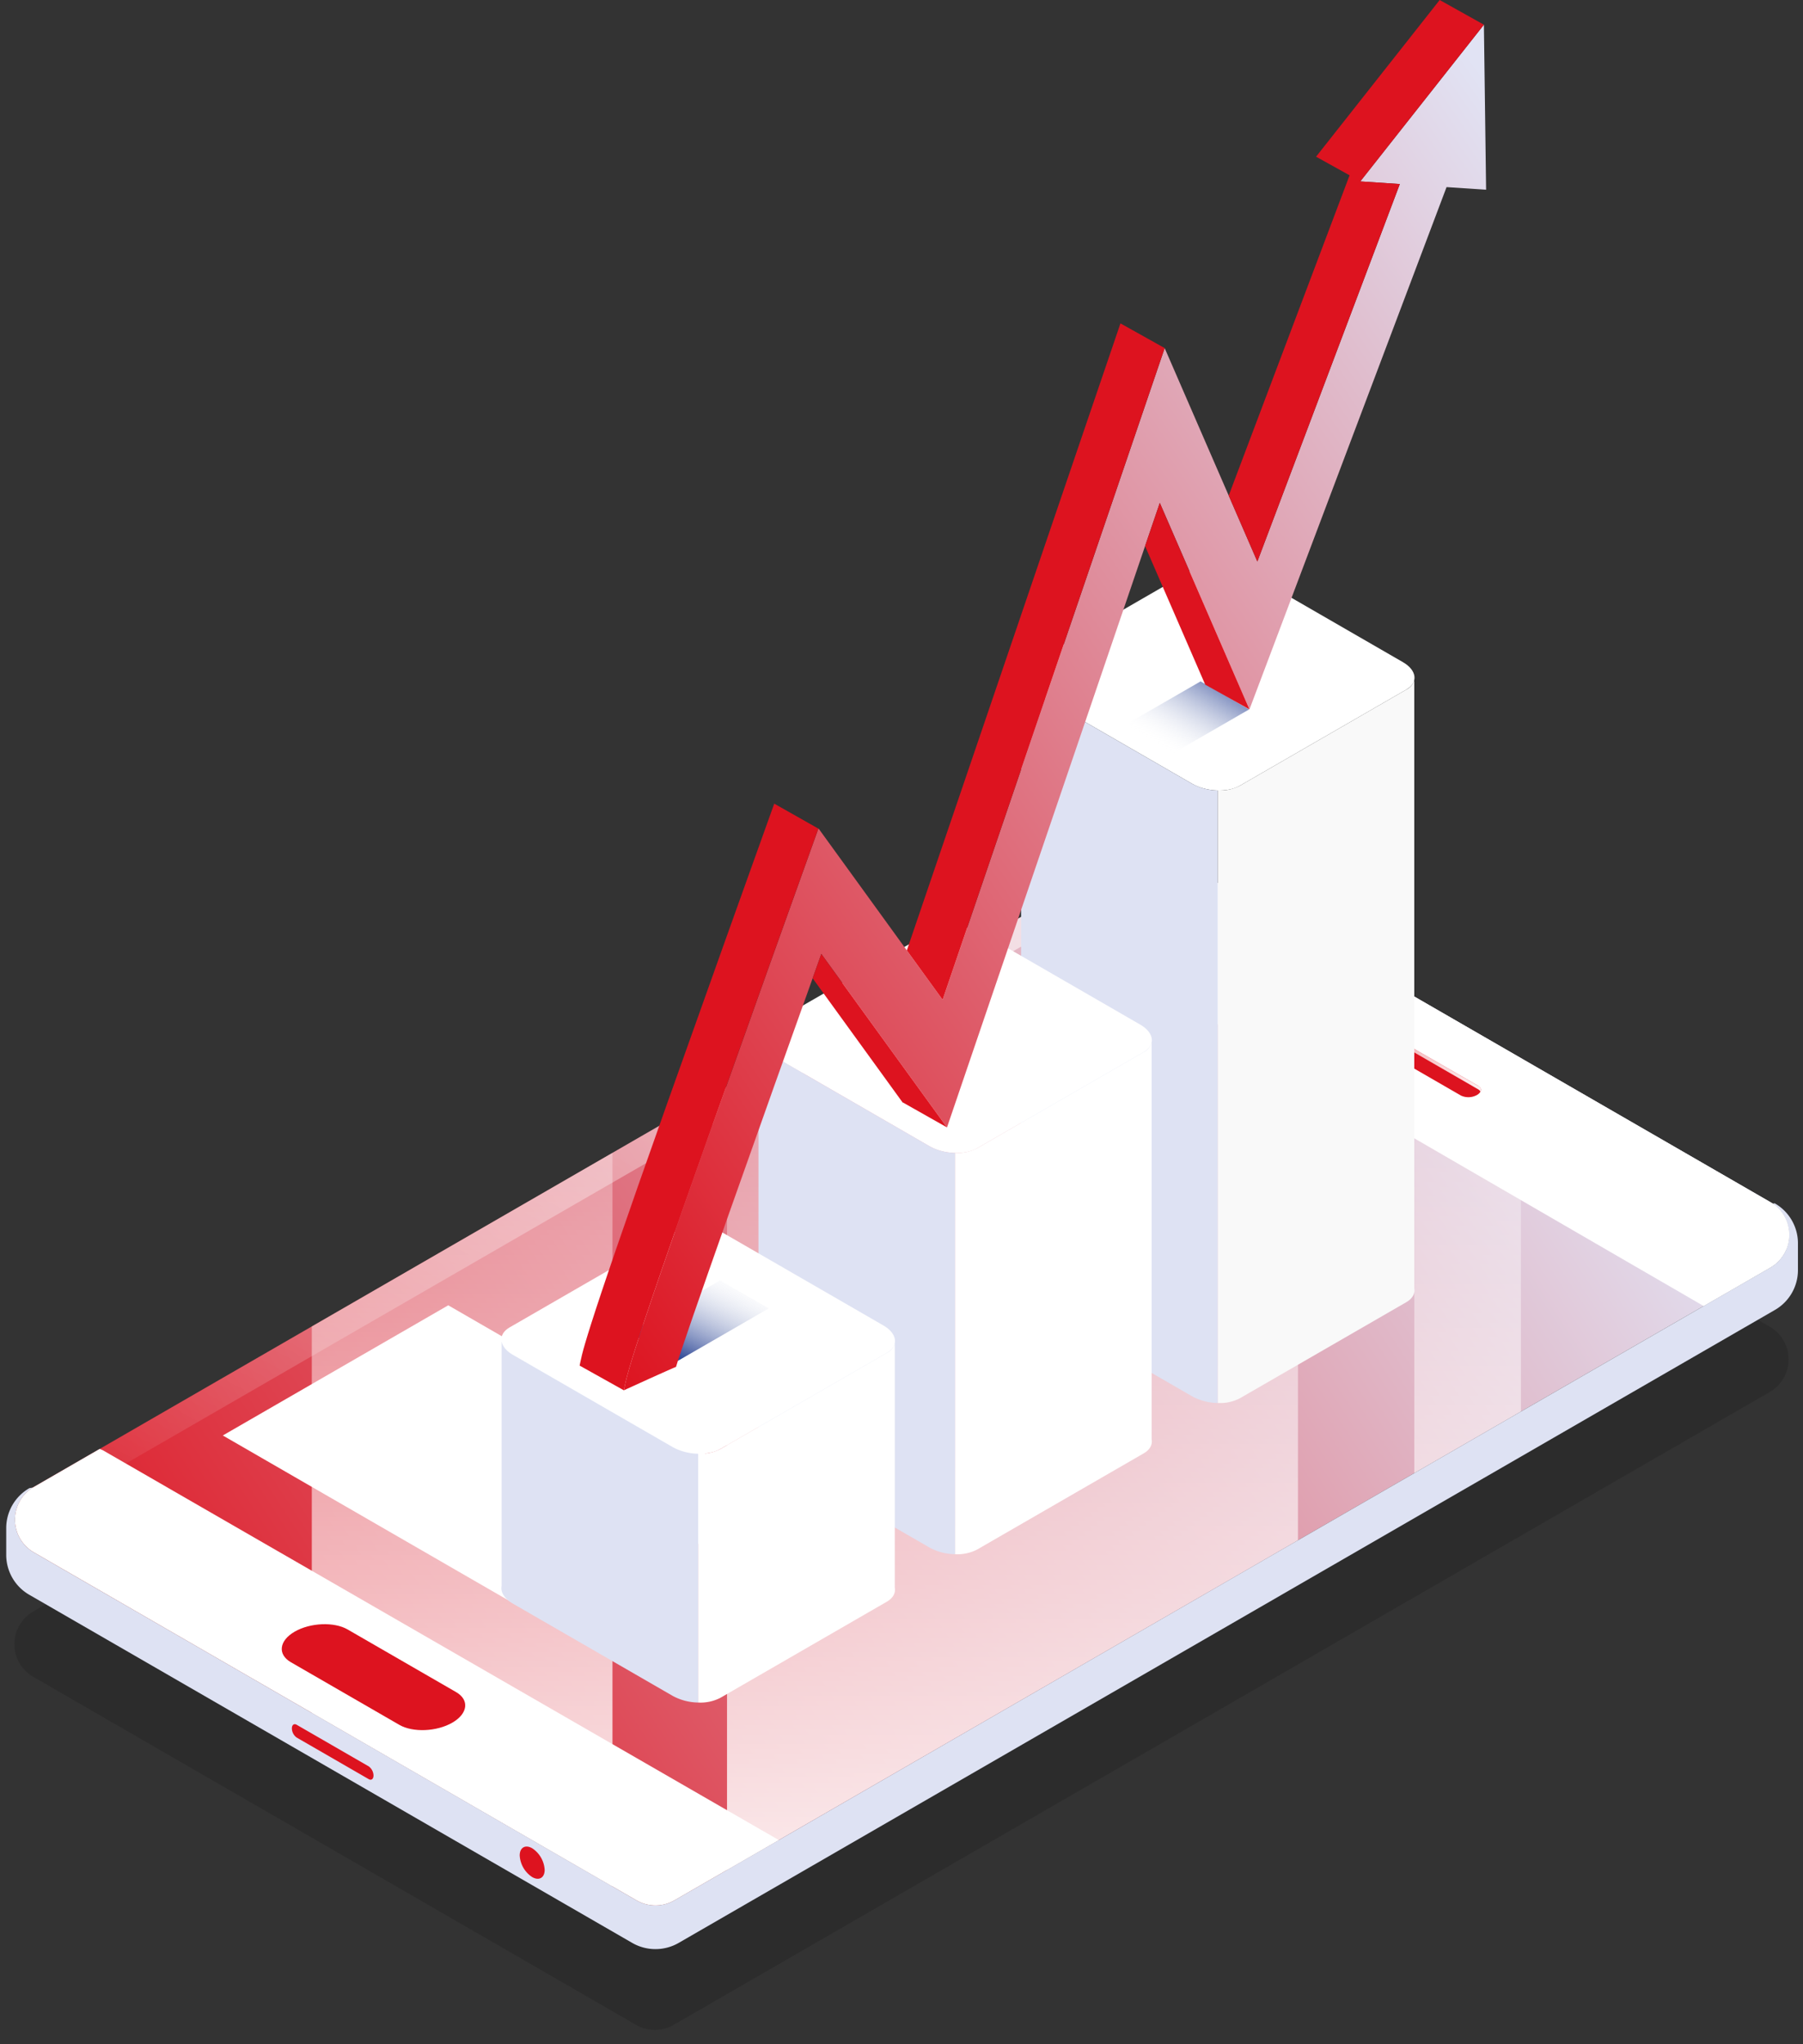 <svg xmlns="http://www.w3.org/2000/svg" xmlns:xlink="http://www.w3.org/1999/xlink" width="840.408" height="952.822" viewBox="0 0 840.408 952.822">
  <rect x="0" y="0" width="840.408" height="952.822" fill="#333333" stroke="none"/>
  <defs>
    <linearGradient id="linear-gradient" x1="0.969" y1="0.316" x2="-0.029" y2="0.708" gradientUnits="objectBoundingBox">
      <stop offset="0" stop-color="#e1e3f4"/>
      <stop offset="1" stop-color="#dd131f"/>
    </linearGradient>
    <linearGradient id="linear-gradient-2" x1="0.5" y1="1.127" x2="0.5" y2="0.096" gradientUnits="objectBoundingBox">
      <stop offset="0.02" stop-color="#fff"/>
      <stop offset="0.958" stop-color="#fff" stop-opacity="0"/>
    </linearGradient>
    <linearGradient id="linear-gradient-3" x1="1.354" y1="-0.101" x2="-0.062" y2="0.937" gradientUnits="objectBoundingBox">
      <stop offset="0" stop-color="#fff"/>
      <stop offset="1" stop-color="#fff" stop-opacity="0"/>
    </linearGradient>
    <linearGradient id="linear-gradient-4" x1="1.251" y1="0.98" x2="-1.371" y2="-0.822" xlink:href="#linear-gradient-3"/>
    <linearGradient id="linear-gradient-5" x1="4.969" y1="4.108" x2="2.886" y2="2.402" xlink:href="#linear-gradient-3"/>
    <linearGradient id="linear-gradient-6" x1="9.571" y1="10.653" x2="-0.807" y2="-0.746" xlink:href="#linear-gradient-3"/>
    <linearGradient id="linear-gradient-7" x1="1.025" y1="-0.001" x2="0.237" y2="0.751" gradientUnits="objectBoundingBox">
      <stop offset="0.02" stop-color="#324b98"/>
      <stop offset="0.958" stop-color="#fff" stop-opacity="0"/>
    </linearGradient>
    <linearGradient id="linear-gradient-8" x1="0.199" y1="0.854" x2="0.939" y2="-0.018" xlink:href="#linear-gradient-7"/>
    <linearGradient id="linear-gradient-10" x1="0.975" y1="0.009" x2="0.017" y2="1.037" xlink:href="#linear-gradient"/>
  </defs>
  <g id="Group_1198" data-name="Group 1198" transform="translate(-297.26 -134.65)">
    <g id="Group_1181" data-name="Group 1181" transform="translate(303.958 588.417)" opacity="0.74">
      <path id="Path_7590" data-name="Path 7590" d="M1098.167,495.124,587.3,790.071a17.6,17.6,0,0,1-17.6,0L288.76,627.872a17.605,17.605,0,0,1,0-30.492L799.624,302.432a17.6,17.6,0,0,1,17.6,0l280.938,162.2A17.6,17.6,0,0,1,1098.167,495.124Z" transform="translate(-279.958 -300.073)" fill="#050606" opacity="0.2"/>
    </g>
    <g id="Group_1197" data-name="Group 1197" transform="translate(300.161 134.65)">
      <g id="Group_1196" data-name="Group 1196">
        <g id="Group_1184" data-name="Group 1184" transform="translate(0 395.74)">
          <path id="Path_7591" data-name="Path 7591" d="M1116.274,624.9,605.41,919.843a17.6,17.6,0,0,1-17.6,0l-280.938-162.2a17.6,17.6,0,0,1,0-30.492L817.732,432.2a17.6,17.6,0,0,1,17.6,0l280.938,162.2A17.6,17.6,0,0,1,1116.274,624.9Z" transform="translate(-293.993 -429.845)" fill="url(#linear-gradient)"/>
          <path id="Path_7592" data-name="Path 7592" d="M782.579,432.2l-187.76,108.4V905.662L860.94,752.017V467.282L800.183,432.2A17.6,17.6,0,0,0,782.579,432.2ZM401.273,832.443l140.155,80.92V571.433L401.273,652.351Zm513.9-333.848V720.7l49.681-28.684V527.279Z" transform="translate(-258.841 -429.845)" fill="url(#linear-gradient-2)"/>
          <path id="Path_7593" data-name="Path 7593" d="M305.864,685.75l1.619-.264a17.588,17.588,0,0,0,.42,30.211L588.841,877.9a17.6,17.6,0,0,0,17.6,0l510.864-294.947a17.581,17.581,0,0,0,1.052-29.787l.984-.159a21.458,21.458,0,0,1,10.839,18.772V584a21.46,21.46,0,0,1-10.839,18.775L608.48,897.718a21.7,21.7,0,0,1-21.679,0l-280.937-162.2a21.459,21.459,0,0,1-10.836-18.775v-12.22A21.457,21.457,0,0,1,305.864,685.75Z" transform="translate(-295.028 -387.898)" fill="#dee2f3"/>
          <g id="Group_1182" data-name="Group 1182" transform="translate(4.072)">
            <path id="Path_7594" data-name="Path 7594" d="M306.868,656.121l30.711-17.732,1.358.578L654.09,820.707h0l-48.68,28.106a17.6,17.6,0,0,1-17.6,0l-280.938-162.2A17.6,17.6,0,0,1,306.868,656.121Z" transform="translate(-298.066 -358.815)" fill="#fff"/>
            <path id="Path_7595" data-name="Path 7595" d="M649.847,459.955l48.066-27.75a17.6,17.6,0,0,1,17.6,0L996.456,594.4a17.6,17.6,0,0,1,0,30.492l-31.074,17.941h0Z" transform="translate(-178.248 -429.845)" fill="#fff"/>
          </g>
          <path id="Path_7596" data-name="Path 7596" d="M758.329,492.174l57.47,33.18a8.272,8.272,0,0,0,7.416-.307h0c2.185-1.261,2.424-3.188.532-4.282l-57.472-33.18a8.273,8.273,0,0,0-7.415.307h0C756.676,489.154,756.436,491.08,758.329,492.174Z" transform="translate(-137.661 -410.43)" fill="#dd131f"/>
          <path id="Path_7597" data-name="Path 7597" d="M395.079,717.059l50.569,29.2c6.3,3.637,17.4,3.176,24.677-1.023h0c7.274-4.2,8.07-10.609,1.772-14.247l-50.57-29.2c-6.3-3.636-17.4-3.176-24.676,1.023h0C389.577,707.011,388.779,713.422,395.079,717.059Z" transform="translate(-262.398 -338.056)" fill="#dd131f"/>
          <path id="Path_7598" data-name="Path 7598" d="M485.191,787.507a12.9,12.9,0,0,0-5.813-10.071c-3.2-1.845-5.814-.335-5.814,3.357a12.9,12.9,0,0,0,5.814,10.071C482.576,792.71,485.191,791.2,485.191,787.507Z" transform="translate(-234.218 -311.723)" fill="#dd131f"/>
          <path id="Path_7599" data-name="Path 7599" d="M396.582,740.326l33.574,19.384c1.227.709,2.232-.051,2.232-1.688h0a5.37,5.37,0,0,0-2.232-4.264l-33.574-19.384c-1.229-.709-2.233.05-2.233,1.686h0A5.364,5.364,0,0,0,396.582,740.326Z" transform="translate(-261.199 -326.213)" fill="#dd131f"/>
          <path id="Path_7600" data-name="Path 7600" d="M1116.27,608.254l-280.938-162.2a17.6,17.6,0,0,0-17.6,0L306.864,741a17.35,17.35,0,0,0-7.381,8.323,17.585,17.585,0,0,1,7.381-22.171L817.728,432.2a17.6,17.6,0,0,1,17.6,0L1116.27,594.4a17.587,17.587,0,0,1,7.381,22.171A17.348,17.348,0,0,0,1116.27,608.254Z" transform="translate(-293.989 -429.845)" fill="url(#linear-gradient-3)" style="mix-blend-mode: overlay;isolation: isolate"/>
          <path id="Path_7601" data-name="Path 7601" d="M717.777,462.06c3.349-1.933,3.349-5.1,0-7.03a13.508,13.508,0,0,0-12.177,0c-3.349,1.933-3.349,5.1,0,7.03A13.508,13.508,0,0,0,717.777,462.06Z" transform="translate(-156.041 -421.761)" fill="#006c81"/>
          <g id="Group_1183" data-name="Group 1183" transform="translate(128.45 31.819)">
            <path id="Path_7602" data-name="Path 7602" d="M758.858,487.892a8.273,8.273,0,0,1,7.415-.307l57.472,33.18a2,2,0,0,1,1.064,2.709,2.627,2.627,0,0,0-1.064-1.06l-57.472-33.18a8.265,8.265,0,0,0-7.415.307,3.819,3.819,0,0,0-1.6,1.573C756.727,490.069,757.272,488.808,758.858,487.892Z" transform="translate(-266.108 -442.249)" fill="url(#linear-gradient-4)"/>
            <path id="Path_7603" data-name="Path 7603" d="M472.091,732.633l-50.57-29.2c-6.3-3.637-17.4-3.177-24.676,1.023-3.573,2.062-5.573,4.659-5.947,7.2-.421-3.028,1.594-6.333,5.947-8.847,7.274-4.2,18.378-4.659,24.676-1.023l50.57,29.2c3.2,1.85,4.563,4.419,4.176,7.049C475.986,736,474.62,734.093,472.091,732.633Z" transform="translate(-390.843 -369.876)" fill="url(#linear-gradient-5)"/>
            <path id="Path_7604" data-name="Path 7604" d="M705.6,455.03a13.508,13.508,0,0,1,12.177,0c2.038,1.177,2.817,2.807,2.376,4.34a4.784,4.784,0,0,0-2.376-2.691,13.5,13.5,0,0,0-12.177,0,4.784,4.784,0,0,0-2.376,2.691C702.779,457.838,703.558,456.207,705.6,455.03Z" transform="translate(-284.487 -453.58)" fill="url(#linear-gradient-6)"/>
          </g>
          <path id="Path_7606" data-name="Path 7606" d="M630.042,677.741,524.957,738.411,370.333,649.139l105.084-60.671Z" transform="translate(-269.379 -375.818)" fill="#fff" style="mix-blend-mode: multiply;isolation: isolate"/>
        </g>
        <g id="Group_1195" data-name="Group 1195" transform="translate(230.806)">
          <g id="Group_1191" data-name="Group 1191" transform="translate(0 262.514)">
            <g id="Group_1186" data-name="Group 1186" transform="translate(242.144)">
              <path id="Path_7607" data-name="Path 7607" d="M827.471,389.373l-77.628,44.819c-5.66,3.267-15.638,2.854-22.174-.92l-74.444-42.98c-6.534-3.772-7.251-9.534-1.591-12.8l77.628-44.819c5.66-3.267,15.638-2.854,22.174.92l74.444,42.98C832.415,380.345,833.131,386.106,827.471,389.373Z" transform="translate(-647.817 -330.468)" fill="#fff"/>
              <g id="Group_1185" data-name="Group 1185" transform="translate(0.002 53.555)">
                <path id="Path_7608" data-name="Path 7608" d="M807.877,654.536V371.031h0a7.044,7.044,0,0,1-3.711,4.53l-77.628,44.819a20.119,20.119,0,0,1-10.3,2.174v285.51a20.119,20.119,0,0,0,10.3-2.174l77.628-44.819C807.126,659.358,808.326,656.968,807.877,654.536Z" transform="translate(-624.514 -370.207)" fill="#f9f9f9"/>
                <path id="Path_7609" data-name="Path 7609" d="M727.67,419.666l-74.444-42.98c-3.117-1.8-4.895-4.051-5.3-6.27V653.922c-.574,2.808,1.236,5.925,5.3,8.274l74.444,42.98a25.586,25.586,0,0,0,11.876,3.094V422.76A25.569,25.569,0,0,1,727.67,419.666Z" transform="translate(-647.819 -370.416)" fill="#dee2f3"/>
              </g>
            </g>
            <g id="Group_1188" data-name="Group 1188" transform="translate(119.721 168.944)">
              <path id="Path_7610" data-name="Path 7610" d="M736.152,515.394l-77.629,44.819c-5.659,3.267-15.637,2.854-22.172-.92l-74.444-42.98c-6.535-3.772-7.251-9.534-1.591-12.8l77.628-44.819c5.66-3.267,15.637-2.854,22.172.92l74.444,42.98C741.1,506.366,741.812,512.127,736.152,515.394Z" transform="translate(-556.498 -456.489)" fill="#fff"/>
              <g id="Group_1187" data-name="Group 1187" transform="translate(0.003 53.555)">
                <path id="Path_7611" data-name="Path 7611" d="M716.558,682.092V497.05h0a7.047,7.047,0,0,1-3.711,4.53L635.218,546.4a20.113,20.113,0,0,1-10.3,2.174V735.617a20.114,20.114,0,0,0,10.3-2.174l77.629-44.819C715.807,686.916,717.007,684.524,716.558,682.092Z" transform="translate(-533.195 -496.229)" fill="#fff"/>
                <path id="Path_7612" data-name="Path 7612" d="M636.35,545.687l-74.444-42.98c-3.117-1.8-4.895-4.053-5.3-6.27V681.478c-.574,2.809,1.236,5.925,5.3,8.274l74.444,42.98a25.588,25.588,0,0,0,11.876,3.094V548.781A25.57,25.57,0,0,1,636.35,545.687Z" transform="translate(-556.5 -496.437)" fill="#dee2f3"/>
              </g>
            </g>
            <g id="Group_1190" data-name="Group 1190" transform="translate(0 309.161)">
              <path id="Path_7613" data-name="Path 7613" d="M646.848,619.986,569.221,664.8c-5.66,3.267-15.638,2.854-22.174-.92L472.6,620.905c-6.535-3.772-7.251-9.534-1.591-12.8l77.628-44.819c5.66-3.267,15.638-2.854,22.172.92l74.444,42.98C651.791,610.958,652.508,616.719,646.848,619.986Z" transform="translate(-467.194 -561.081)" fill="#fff"/>
              <g id="Group_1189" data-name="Group 1189" transform="translate(0.003 53.555)">
                <path id="Path_7614" data-name="Path 7614" d="M627.254,715.6V601.642h0a7.044,7.044,0,0,1-3.711,4.53L545.915,650.99a20.12,20.12,0,0,1-10.3,2.174V769.125a20.118,20.118,0,0,0,10.3-2.174l77.628-44.819C626.5,720.424,627.7,718.032,627.254,715.6Z" transform="translate(-443.891 -600.821)" fill="#fff"/>
                <path id="Path_7615" data-name="Path 7615" d="M547.046,650.279,472.6,607.3c-3.117-1.8-4.895-4.053-5.3-6.27V714.986c-.574,2.809,1.236,5.925,5.3,8.274l74.444,42.98a25.57,25.57,0,0,0,11.876,3.094V653.373A25.57,25.57,0,0,1,547.046,650.279Z" transform="translate(-467.195 -601.029)" fill="#dee2f3"/>
              </g>
            </g>
          </g>
          <g id="Group_1194" data-name="Group 1194" transform="translate(36.465)">
            <g id="Group_1192" data-name="Group 1192" transform="translate(23.164 317.584)">
              <path id="Path_7616" data-name="Path 7616" d="M721.054,371.547l22.627,13.064-42.335,24.442L678.719,395.99Z" transform="translate(-454.777 -371.547)" fill="url(#linear-gradient-7)" style="mix-blend-mode: multiply;isolation: isolate"/>
              <path id="Path_7617" data-name="Path 7617" d="M554.008,579.806l22.628,13.064L534.3,617.312l-22.627-13.064Z" transform="translate(-511.673 -300.613)" fill="url(#linear-gradient-8)" style="mix-blend-mode: multiply;isolation: isolate"/>
              <path id="Path_7618" data-name="Path 7618" d="M647.056,497.263l22.628,13.064L627.348,534.77l-22.628-13.064Z" transform="translate(-479.981 -328.728)" fill="url(#linear-gradient-8)" style="mix-blend-mode: multiply;isolation: isolate"/>
            </g>
            <path id="Path_7619" data-name="Path 7619" d="M911.68,220.15l-1.026-76.908-57.619,73.035,18.431,1.217L805.057,393.452l-43.2-99.485L658.361,597.721l-57.881-79.9-10.388,28.969c-.2.554-20.035,55.883-39.589,110.942-41.139,115.843-39.428,116.38-40.737,122,0,0,24.392-11.159,24.317-10.883,2.719-9.937,39.509-113.584,67.733-192.507L660.4,657.2l99.185-291.1,41.795,96.254,91.87-243.421Z" transform="translate(-489.158 -131.724)" fill="url(#linear-gradient-10)"/>
            <g id="Group_1193" data-name="Group 1193">
              <path id="Path_7620" data-name="Path 7620" d="M595.328,454.548l10.348-28.858-20.568-11.63L574.72,443.029c-.2.555-20.035,55.883-39.589,110.943-41.139,115.842-39.429,116.379-40.737,122L515,687.485c1.308-5.616-.4-6.153,40.738-122C575.293,510.431,595.13,455.1,595.328,454.548Z" transform="translate(-494.394 -39.483)" fill="#dd131f"/>
              <path id="Path_7621" data-name="Path 7621" d="M807.418,220.42l-18.43-1.217,57.619-73.034L826,134.65,768.38,207.685,784,216.359,727.658,365.633l-29.85-68.74,43.2,99.486Z" transform="translate(-425.11 -134.65)" fill="#dd131f"/>
              <path id="Path_7622" data-name="Path 7622" d="M738.808,258.6,718.2,247.081,618.63,539.321l-41.2-56.87,57.882,79.9Z" transform="translate(-466.111 -96.356)" fill="#dd131f"/>
              <path id="Path_7623" data-name="Path 7623" d="M575.475,477.638,617.5,535.65l.039-.114,20.569,11.631L579.527,466.3C577.075,473.159,574.328,480.85,575.475,477.638Z" transform="translate(-466.869 -21.689)" fill="#dd131f"/>
              <path id="Path_7624" data-name="Path 7624" d="M690.994,329.618l28.049,64.6,20.608,11.518-41.795-96.253Z" transform="translate(-427.431 -75.103)" fill="#dd131f"/>
            </g>
          </g>
        </g>
      </g>
    </g>
  </g>
</svg>
